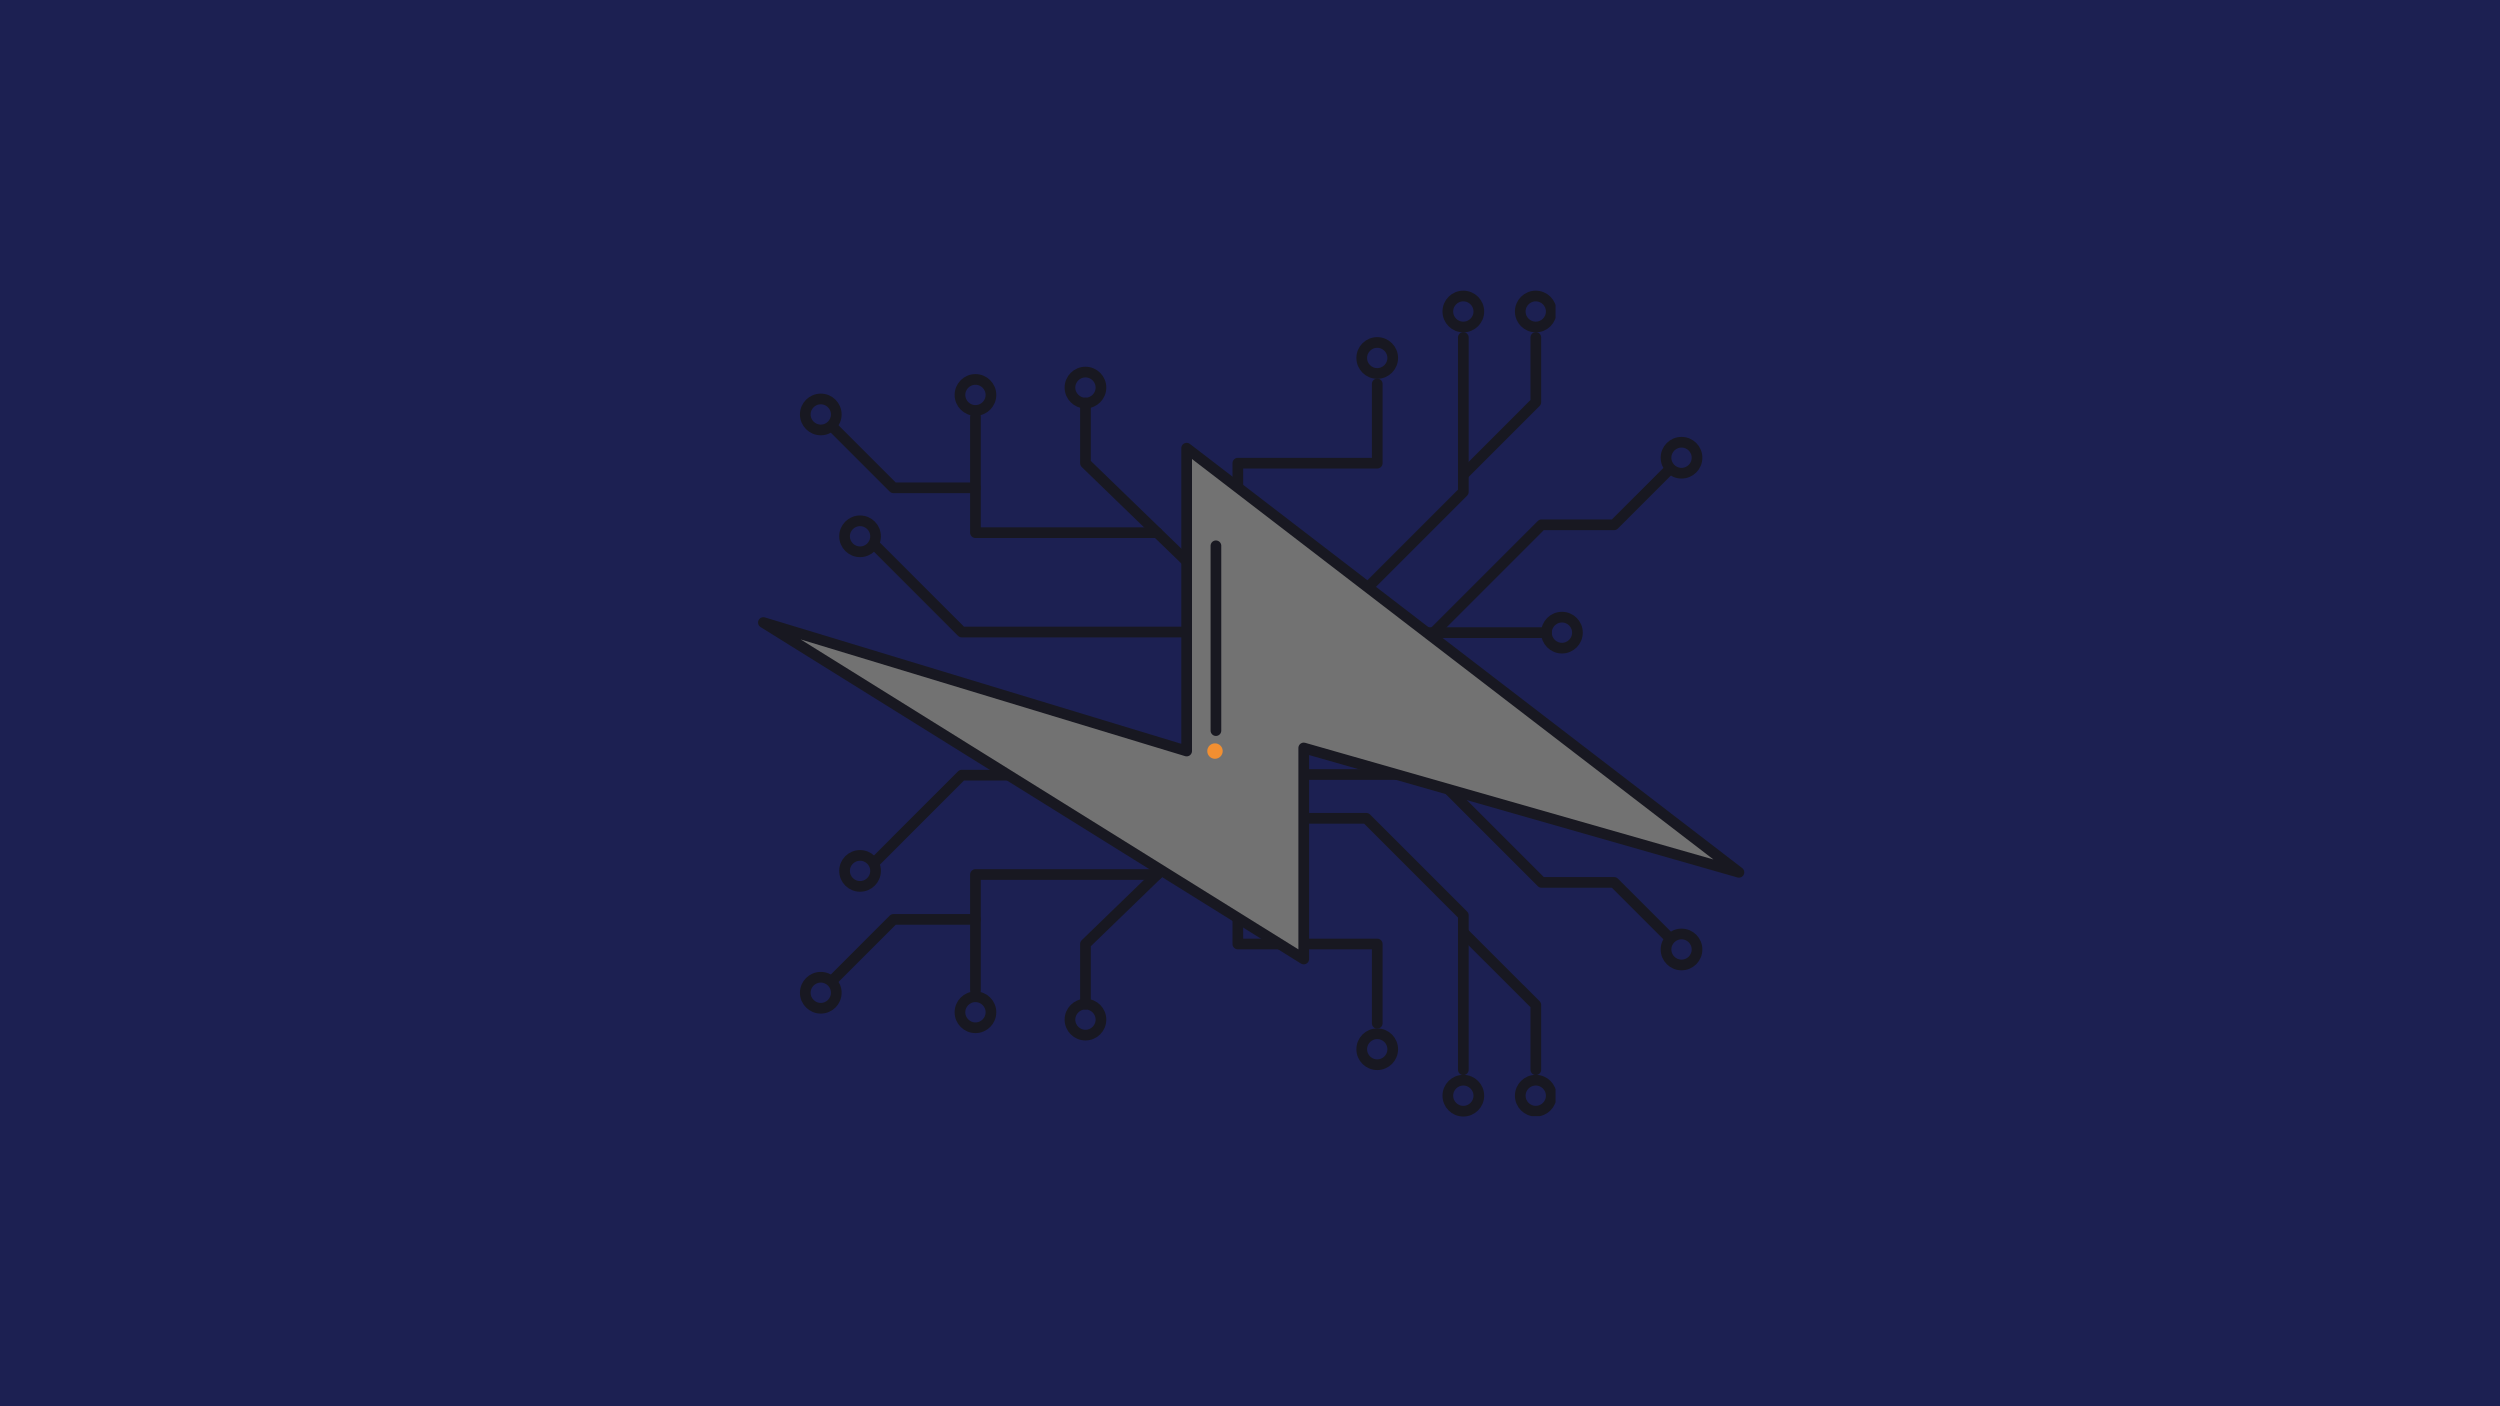 <?xml version="1.0" encoding="UTF-8"?>
<svg xmlns="http://www.w3.org/2000/svg" xmlns:xlink="http://www.w3.org/1999/xlink" width="1440pt" height="810pt" viewBox="0 0 1440 810" version="1.1">
<defs>
<clipPath id="clip1">
  <path d="M 871 618 L 896 618 L 896 642.883 L 871 642.883 Z M 871 618 "/>
</clipPath>
<clipPath id="clip2">
  <path d="M 830 618 L 855 618 L 855 642.883 L 830 642.883 Z M 830 618 "/>
</clipPath>
<clipPath id="clip3">
  <path d="M 871 167.383 L 896 167.383 L 896 192 L 871 192 Z M 871 167.383 "/>
</clipPath>
<clipPath id="clip4">
  <path d="M 830 167.383 L 855 167.383 L 855 192 L 830 192 Z M 830 167.383 "/>
</clipPath>
</defs>
<g id="surface1">
<rect x="0" y="0" width="1440" height="810" style="fill:rgb(100%,100%,100%);fill-opacity:1;stroke:none;"/>
<rect x="0" y="0" width="1440" height="810" style="fill:rgb(100%,100%,100%);fill-opacity:1;stroke:none;"/>
<rect x="0" y="0" width="1440" height="810" style="fill:rgb(10.979%,12.549%,32.159%);fill-opacity:1;stroke:none;"/>
<path style="fill:none;stroke-width:28;stroke-linecap:round;stroke-linejoin:round;stroke:rgb(9.409%,9.409%,12.939%);stroke-opacity:1;stroke-miterlimit:10;" d="M 1938.171 1983.83 L 2311.754 1983.83 L 2311.754 2173.14 L 1938.171 2173.14 Z M 1938.171 1983.83 " transform="matrix(0,0.22,0.22,-0,252.945,-62.448)"/>
<path style="fill:none;stroke-width:28;stroke-linecap:round;stroke-linejoin:round;stroke:rgb(9.409%,9.409%,12.939%);stroke-opacity:1;stroke-miterlimit:10;" d="M 2426.294 2091.133 L 2426.294 2427.46 L 2680.311 2681.497 L 3084.603 2681.497 " transform="matrix(0,0.22,0.22,-0,252.945,-62.448)"/>
<path style="fill:none;stroke-width:28;stroke-linecap:round;stroke-linejoin:round;stroke:rgb(9.409%,9.409%,12.939%);stroke-opacity:1;stroke-miterlimit:10;" d="M 2311.754 2091.133 L 2755.422 2091.133 L 2755.422 2456.099 L 2962.976 2456.099 " transform="matrix(0,0.22,0.22,-0,252.945,-62.448)"/>
<path style="fill:none;stroke-width:28;stroke-linecap:round;stroke-linejoin:round;stroke:rgb(9.409%,9.409%,12.939%);stroke-opacity:1;stroke-miterlimit:10;" d="M 2368.98 2091.133 L 2755.422 1692.195 L 2912.855 1692.195 " transform="matrix(0,0.22,0.22,-0,252.945,-62.448)"/>
<path style="fill:none;stroke-width:28;stroke-linecap:round;stroke-linejoin:round;stroke:rgb(9.409%,9.409%,12.939%);stroke-opacity:1;stroke-miterlimit:10;" d="M 2573.515 1880.011 L 2573.515 1404.187 L 2877.102 1404.187 " transform="matrix(0,0.22,0.22,-0,252.945,-62.448)"/>
<path style="fill:none;stroke-width:28;stroke-linecap:round;stroke-linejoin:round;stroke:rgb(9.409%,9.409%,12.939%);stroke-opacity:1;stroke-miterlimit:10;" d="M 2313.353 1983.83 L 2313.353 1368.366 L 2539.183 1142.631 " transform="matrix(0,0.22,0.22,-0,252.945,-62.448)"/>
<path style="fill:none;stroke-width:28;stroke-linecap:round;stroke-linejoin:round;stroke:rgb(9.409%,9.409%,12.939%);stroke-opacity:1;stroke-miterlimit:10;" d="M 2311.754 2173.14 L 2311.754 2899.143 " transform="matrix(0,0.22,0.22,-0,252.945,-62.448)"/>
<path style="fill:none;stroke-width:28;stroke-linecap:round;stroke-linejoin:round;stroke:rgb(9.409%,9.409%,12.939%);stroke-opacity:1;stroke-miterlimit:10;" d="M 2691.056 1404.187 L 2691.056 1189.492 L 2848.471 1032.074 " transform="matrix(0,0.22,0.22,-0,252.945,-62.448)"/>
<path style="fill:none;stroke-width:28;stroke-linecap:round;stroke-linejoin:round;stroke:rgb(9.409%,9.409%,12.939%);stroke-opacity:1;stroke-miterlimit:10;" d="M 2725.317 2681.497 L 2915.075 2871.304 L 3084.603 2871.304 " transform="matrix(0,0.22,0.22,-0,252.945,-62.448)"/>
<path style="fill:none;stroke-width:28;stroke-linecap:round;stroke-linejoin:round;stroke:rgb(9.409%,9.409%,12.939%);stroke-opacity:1;stroke-miterlimit:10;" d="M 2352.338 2939.728 C 2352.338 2917.311 2334.186 2899.143 2311.754 2899.143 C 2289.376 2899.143 2271.171 2917.311 2271.171 2939.728 C 2271.171 2962.11 2289.376 2980.278 2311.754 2980.278 C 2334.186 2980.278 2352.338 2962.11 2352.338 2939.728 Z M 2352.338 2939.728 " transform="matrix(0,0.22,0.22,-0,252.945,-62.448)"/>
<path style="fill:none;stroke-width:28;stroke-linecap:round;stroke-linejoin:round;stroke:rgb(9.409%,9.409%,12.939%);stroke-opacity:1;stroke-miterlimit:10;" d="M 2810.321 3252.785 C 2810.321 3230.368 2792.151 3212.199 2769.773 3212.199 C 2747.341 3212.199 2729.171 3230.368 2729.171 3252.785 C 2729.171 3275.202 2747.341 3293.37 2769.773 3293.37 C 2792.151 3293.37 2810.321 3275.202 2810.321 3252.785 Z M 2810.321 3252.785 " transform="matrix(0,0.22,0.22,-0,252.945,-62.448)"/>
<g clip-path="url(#clip1)" clip-rule="nonzero">
<path style="fill:none;stroke-width:28;stroke-linecap:round;stroke-linejoin:round;stroke:rgb(9.409%,9.409%,12.939%);stroke-opacity:1;stroke-miterlimit:10;" d="M 3193.157 2871.144 C 3193.157 2848.727 3175.006 2830.558 3152.574 2830.558 C 3130.195 2830.558 3111.99 2848.727 3111.99 2871.144 C 3111.99 2893.561 3130.195 2911.729 3152.574 2911.729 C 3175.006 2911.729 3193.157 2893.561 3193.157 2871.144 Z M 3193.157 2871.144 " transform="matrix(0,0.22,0.22,-0,252.945,-62.448)"/>
</g>
<g clip-path="url(#clip2)" clip-rule="nonzero">
<path style="fill:none;stroke-width:28;stroke-linecap:round;stroke-linejoin:round;stroke:rgb(9.409%,9.409%,12.939%);stroke-opacity:1;stroke-miterlimit:10;" d="M 3193.157 2681.497 C 3193.157 2659.062 3175.006 2640.947 3152.574 2640.947 C 3130.195 2640.947 3111.99 2659.062 3111.99 2681.497 C 3111.99 2703.914 3130.195 2722.082 3152.574 2722.082 C 3175.006 2722.082 3193.157 2703.914 3193.157 2681.497 Z M 3193.157 2681.497 " transform="matrix(0,0.22,0.22,-0,252.945,-62.448)"/>
</g>
<path style="fill:none;stroke-width:28;stroke-linecap:round;stroke-linejoin:round;stroke:rgb(9.409%,9.409%,12.939%);stroke-opacity:1;stroke-miterlimit:10;" d="M 3071.477 2456.099 C 3071.477 2433.682 3053.361 2415.514 3030.929 2415.514 C 3008.55 2415.514 2990.399 2433.682 2990.399 2456.099 C 2990.399 2478.481 3008.55 2496.649 3030.929 2496.649 C 3053.361 2496.649 3071.477 2478.481 3071.477 2456.099 Z M 3071.477 2456.099 " transform="matrix(0,0.22,0.22,-0,252.945,-62.448)"/>
<path style="fill:none;stroke-width:28;stroke-linecap:round;stroke-linejoin:round;stroke:rgb(9.409%,9.409%,12.939%);stroke-opacity:1;stroke-miterlimit:10;" d="M 2974.734 1404.187 C 2974.734 1381.77 2956.564 1363.601 2934.132 1363.601 C 2911.753 1363.601 2893.602 1381.77 2893.602 1404.187 C 2893.602 1426.568 2911.753 1444.737 2934.132 1444.737 C 2956.564 1444.737 2974.734 1426.568 2974.734 1404.187 Z M 2974.734 1404.187 " transform="matrix(0,0.22,0.22,-0,252.945,-62.448)"/>
<path style="fill:none;stroke-width:28;stroke-linecap:round;stroke-linejoin:round;stroke:rgb(9.409%,9.409%,12.939%);stroke-opacity:1;stroke-miterlimit:10;" d="M 2993.986 1692.195 C 2993.986 1669.778 2975.853 1651.61 2953.438 1651.61 C 2931.024 1651.61 2912.855 1669.778 2912.855 1692.195 C 2912.855 1714.612 2931.024 1732.745 2953.438 1732.745 C 2975.853 1732.745 2993.986 1714.612 2993.986 1692.195 Z M 2993.986 1692.195 " transform="matrix(0,0.22,0.22,-0,252.945,-62.448)"/>
<path style="fill:none;stroke-width:28;stroke-linecap:round;stroke-linejoin:round;stroke:rgb(9.409%,9.409%,12.939%);stroke-opacity:1;stroke-miterlimit:10;" d="M 2923.635 999.222 C 2923.635 976.805 2905.466 958.637 2883.087 958.637 C 2860.655 958.637 2842.468 976.805 2842.468 999.222 C 2842.468 1021.657 2860.655 1039.772 2883.087 1039.772 C 2905.466 1039.772 2923.635 1021.657 2923.635 999.222 Z M 2923.635 999.222 " transform="matrix(0,0.22,0.22,-0,252.945,-62.448)"/>
<path style="fill:none;stroke-width:28;stroke-linecap:round;stroke-linejoin:round;stroke:rgb(9.409%,9.409%,12.939%);stroke-opacity:1;stroke-miterlimit:10;" d="M 2604.578 1102.046 C 2604.578 1079.611 2586.445 1061.46 2563.977 1061.46 C 2541.598 1061.46 2523.482 1079.611 2523.482 1102.046 C 2523.482 1124.463 2541.598 1142.631 2563.977 1142.631 C 2586.445 1142.631 2604.578 1124.463 2604.578 1102.046 Z M 2604.578 1102.046 " transform="matrix(0,0.22,0.22,-0,252.945,-62.448)"/>
<path style="fill:none;stroke-width:28;stroke-linecap:round;stroke-linejoin:round;stroke:rgb(9.409%,9.409%,12.939%);stroke-opacity:1;stroke-miterlimit:10;" d="M 2311.754 2603.988 L 2594.135 2886.343 L 2594.135 3076.257 L 2739.188 3221.337 " transform="matrix(0,0.22,0.22,-0,252.945,-62.448)"/>
<path style="fill:none;stroke-width:28;stroke-linecap:round;stroke-linejoin:round;stroke:rgb(9.409%,9.409%,12.939%);stroke-opacity:1;stroke-miterlimit:10;" d="M 1825.745 2091.133 L 1825.745 2427.46 L 1571.711 2681.497 L 1167.419 2681.497 " transform="matrix(0,0.22,0.22,-0,252.945,-62.448)"/>
<path style="fill:none;stroke-width:28;stroke-linecap:round;stroke-linejoin:round;stroke:rgb(9.409%,9.409%,12.939%);stroke-opacity:1;stroke-miterlimit:10;" d="M 1940.232 2091.133 L 1496.564 2091.133 L 1496.564 2456.099 L 1289.063 2456.099 " transform="matrix(0,0.22,0.22,-0,252.945,-62.448)"/>
<path style="fill:none;stroke-width:28;stroke-linecap:round;stroke-linejoin:round;stroke:rgb(9.409%,9.409%,12.939%);stroke-opacity:1;stroke-miterlimit:10;" d="M 1883.006 2091.133 L 1496.564 1692.195 L 1339.149 1692.195 " transform="matrix(0,0.22,0.22,-0,252.945,-62.448)"/>
<path style="fill:none;stroke-width:28;stroke-linecap:round;stroke-linejoin:round;stroke:rgb(9.409%,9.409%,12.939%);stroke-opacity:1;stroke-miterlimit:10;" d="M 1678.507 1880.011 L 1678.507 1404.187 L 1374.92 1404.187 " transform="matrix(0,0.22,0.22,-0,252.945,-62.448)"/>
<path style="fill:none;stroke-width:28;stroke-linecap:round;stroke-linejoin:round;stroke:rgb(9.409%,9.409%,12.939%);stroke-opacity:1;stroke-miterlimit:10;" d="M 1938.633 1983.83 L 1938.633 1368.366 L 1712.857 1142.631 " transform="matrix(0,0.22,0.22,-0,252.945,-62.448)"/>
<path style="fill:none;stroke-width:28;stroke-linecap:round;stroke-linejoin:round;stroke:rgb(9.409%,9.409%,12.939%);stroke-opacity:1;stroke-miterlimit:10;" d="M 1940.232 2173.14 L 1940.232 2899.143 " transform="matrix(0,0.22,0.22,-0,252.945,-62.448)"/>
<path style="fill:none;stroke-width:28;stroke-linecap:round;stroke-linejoin:round;stroke:rgb(9.409%,9.409%,12.939%);stroke-opacity:1;stroke-miterlimit:10;" d="M 1560.983 1404.187 L 1560.983 1189.492 L 1403.55 1032.074 " transform="matrix(0,0.22,0.22,-0,252.945,-62.448)"/>
<path style="fill:none;stroke-width:28;stroke-linecap:round;stroke-linejoin:round;stroke:rgb(9.409%,9.409%,12.939%);stroke-opacity:1;stroke-miterlimit:10;" d="M 1526.722 2681.497 L 1336.911 2871.304 L 1167.419 2871.304 " transform="matrix(0,0.22,0.22,-0,252.945,-62.448)"/>
<path style="fill:none;stroke-width:28;stroke-linecap:round;stroke-linejoin:round;stroke:rgb(9.409%,9.409%,12.939%);stroke-opacity:1;stroke-miterlimit:10;" d="M 1899.684 2939.728 C 1899.684 2917.311 1917.853 2899.143 1940.232 2899.143 C 1962.664 2899.143 1980.815 2917.311 1980.815 2939.728 C 1980.815 2962.11 1962.664 2980.278 1940.232 2980.278 C 1917.853 2980.278 1899.684 2962.11 1899.684 2939.728 Z M 1899.684 2939.728 " transform="matrix(0,0.22,0.22,-0,252.945,-62.448)"/>
<path style="fill:none;stroke-width:28;stroke-linecap:round;stroke-linejoin:round;stroke:rgb(9.409%,9.409%,12.939%);stroke-opacity:1;stroke-miterlimit:10;" d="M 1441.718 3252.785 C 1441.718 3230.368 1459.852 3212.199 1482.267 3212.199 C 1504.681 3212.199 1522.815 3230.368 1522.815 3252.785 C 1522.815 3275.202 1504.681 3293.37 1482.267 3293.37 C 1459.852 3293.37 1441.718 3275.202 1441.718 3252.785 Z M 1441.718 3252.785 " transform="matrix(0,0.22,0.22,-0,252.945,-62.448)"/>
<g clip-path="url(#clip3)" clip-rule="nonzero">
<path style="fill:none;stroke-width:28;stroke-linecap:round;stroke-linejoin:round;stroke:rgb(9.409%,9.409%,12.939%);stroke-opacity:1;stroke-miterlimit:10;" d="M 1058.864 2871.144 C 1058.864 2848.727 1077.034 2830.558 1099.412 2830.558 C 1121.844 2830.558 1139.996 2848.727 1139.996 2871.144 C 1139.996 2893.561 1121.844 2911.729 1099.412 2911.729 C 1077.034 2911.729 1058.864 2893.561 1058.864 2871.144 Z M 1058.864 2871.144 " transform="matrix(0,0.22,0.22,-0,252.945,-62.448)"/>
</g>
<g clip-path="url(#clip4)" clip-rule="nonzero">
<path style="fill:none;stroke-width:28;stroke-linecap:round;stroke-linejoin:round;stroke:rgb(9.409%,9.409%,12.939%);stroke-opacity:1;stroke-miterlimit:10;" d="M 1058.864 2681.497 C 1058.864 2659.062 1077.034 2640.947 1099.412 2640.947 C 1121.844 2640.947 1139.996 2659.062 1139.996 2681.497 C 1139.996 2703.914 1121.844 2722.082 1099.412 2722.082 C 1077.034 2722.082 1058.864 2703.914 1058.864 2681.497 Z M 1058.864 2681.497 " transform="matrix(0,0.22,0.22,-0,252.945,-62.448)"/>
</g>
<path style="fill:none;stroke-width:28;stroke-linecap:round;stroke-linejoin:round;stroke:rgb(9.409%,9.409%,12.939%);stroke-opacity:1;stroke-miterlimit:10;" d="M 1180.509 2456.099 C 1180.509 2433.682 1198.678 2415.514 1221.057 2415.514 C 1243.471 2415.514 1261.641 2433.682 1261.641 2456.099 C 1261.641 2478.481 1243.471 2496.649 1221.057 2496.649 C 1198.678 2496.649 1180.509 2478.481 1180.509 2456.099 Z M 1180.509 2456.099 " transform="matrix(0,0.22,0.22,-0,252.945,-62.448)"/>
<path style="fill:none;stroke-width:28;stroke-linecap:round;stroke-linejoin:round;stroke:rgb(9.409%,9.409%,12.939%);stroke-opacity:1;stroke-miterlimit:10;" d="M 1277.27 1404.187 C 1277.27 1381.77 1295.475 1363.601 1317.854 1363.601 C 1340.268 1363.601 1358.438 1381.77 1358.438 1404.187 C 1358.438 1426.568 1340.268 1444.737 1317.854 1444.737 C 1295.475 1444.737 1277.27 1426.568 1277.27 1404.187 Z M 1277.27 1404.187 " transform="matrix(0,0.22,0.22,-0,252.945,-62.448)"/>
<path style="fill:none;stroke-width:28;stroke-linecap:round;stroke-linejoin:round;stroke:rgb(9.409%,9.409%,12.939%);stroke-opacity:1;stroke-miterlimit:10;" d="M 1258 1692.195 C 1258 1669.778 1276.169 1651.61 1298.601 1651.61 C 1320.98 1651.61 1339.149 1669.778 1339.149 1692.195 C 1339.149 1714.612 1320.98 1732.745 1298.601 1732.745 C 1276.169 1732.745 1258 1714.612 1258 1692.195 Z M 1258 1692.195 " transform="matrix(0,0.22,0.22,-0,252.945,-62.448)"/>
<path style="fill:none;stroke-width:28;stroke-linecap:round;stroke-linejoin:round;stroke:rgb(9.409%,9.409%,12.939%);stroke-opacity:1;stroke-miterlimit:10;" d="M 1328.404 999.222 C 1328.404 976.805 1346.556 958.637 1368.952 958.637 C 1391.366 958.637 1409.536 976.805 1409.536 999.222 C 1409.536 1021.657 1391.366 1039.772 1368.952 1039.772 C 1346.556 1039.772 1328.404 1021.657 1328.404 999.222 Z M 1328.404 999.222 " transform="matrix(0,0.22,0.22,-0,252.945,-62.448)"/>
<path style="fill:none;stroke-width:28;stroke-linecap:round;stroke-linejoin:round;stroke:rgb(9.409%,9.409%,12.939%);stroke-opacity:1;stroke-miterlimit:10;" d="M 1647.425 1102.046 C 1647.425 1079.611 1665.63 1061.46 1688.009 1061.46 C 1710.388 1061.46 1728.557 1079.611 1728.557 1102.046 C 1728.557 1124.463 1710.388 1142.631 1688.009 1142.631 C 1665.63 1142.631 1647.425 1124.463 1647.425 1102.046 Z M 1647.425 1102.046 " transform="matrix(0,0.22,0.22,-0,252.945,-62.448)"/>
<path style="fill:none;stroke-width:28;stroke-linecap:round;stroke-linejoin:round;stroke:rgb(9.409%,9.409%,12.939%);stroke-opacity:1;stroke-miterlimit:10;" d="M 1940.232 2603.988 L 1657.851 2886.343 L 1657.851 3076.257 L 1512.815 3221.337 " transform="matrix(0,0.22,0.22,-0,252.945,-62.448)"/>
<path style="fill-rule:nonzero;fill:rgb(44.71%,44.71%,44.71%);fill-opacity:1;stroke-width:28;stroke-linecap:round;stroke-linejoin:round;stroke:rgb(9.409%,9.409%,12.939%);stroke-opacity:1;stroke-miterlimit:10;" d="M 1913.75 848.916 L 2794.727 2263.679 L 2242.149 2263.679 L 2567.742 3403.091 L 1457.259 1957.111 L 2250.16 1957.111 L 1913.75 848.916 " transform="matrix(0,0.22,0.22,-0,252.945,-62.448)"/>
<path style="fill:none;stroke-width:28;stroke-linecap:round;stroke-linejoin:round;stroke:rgb(9.409%,9.409%,12.939%);stroke-opacity:1;stroke-miterlimit:10;" d="M 1712.857 2033.766 L 2196.717 2033.766 " transform="matrix(0,0.22,0.22,-0,252.945,-62.448)"/>
<path style=" stroke:none;fill-rule:nonzero;fill:rgb(94.899%,56.079%,19.22%);fill-opacity:1;" d="M 699.832 437.062 C 697.375 437.062 695.383 435.078 695.383 432.621 C 695.383 430.164 697.375 428.172 699.832 428.172 C 702.285 428.172 704.277 430.164 704.277 432.621 C 704.277 435.078 702.285 437.062 699.832 437.062 "/>
</g>
</svg>
